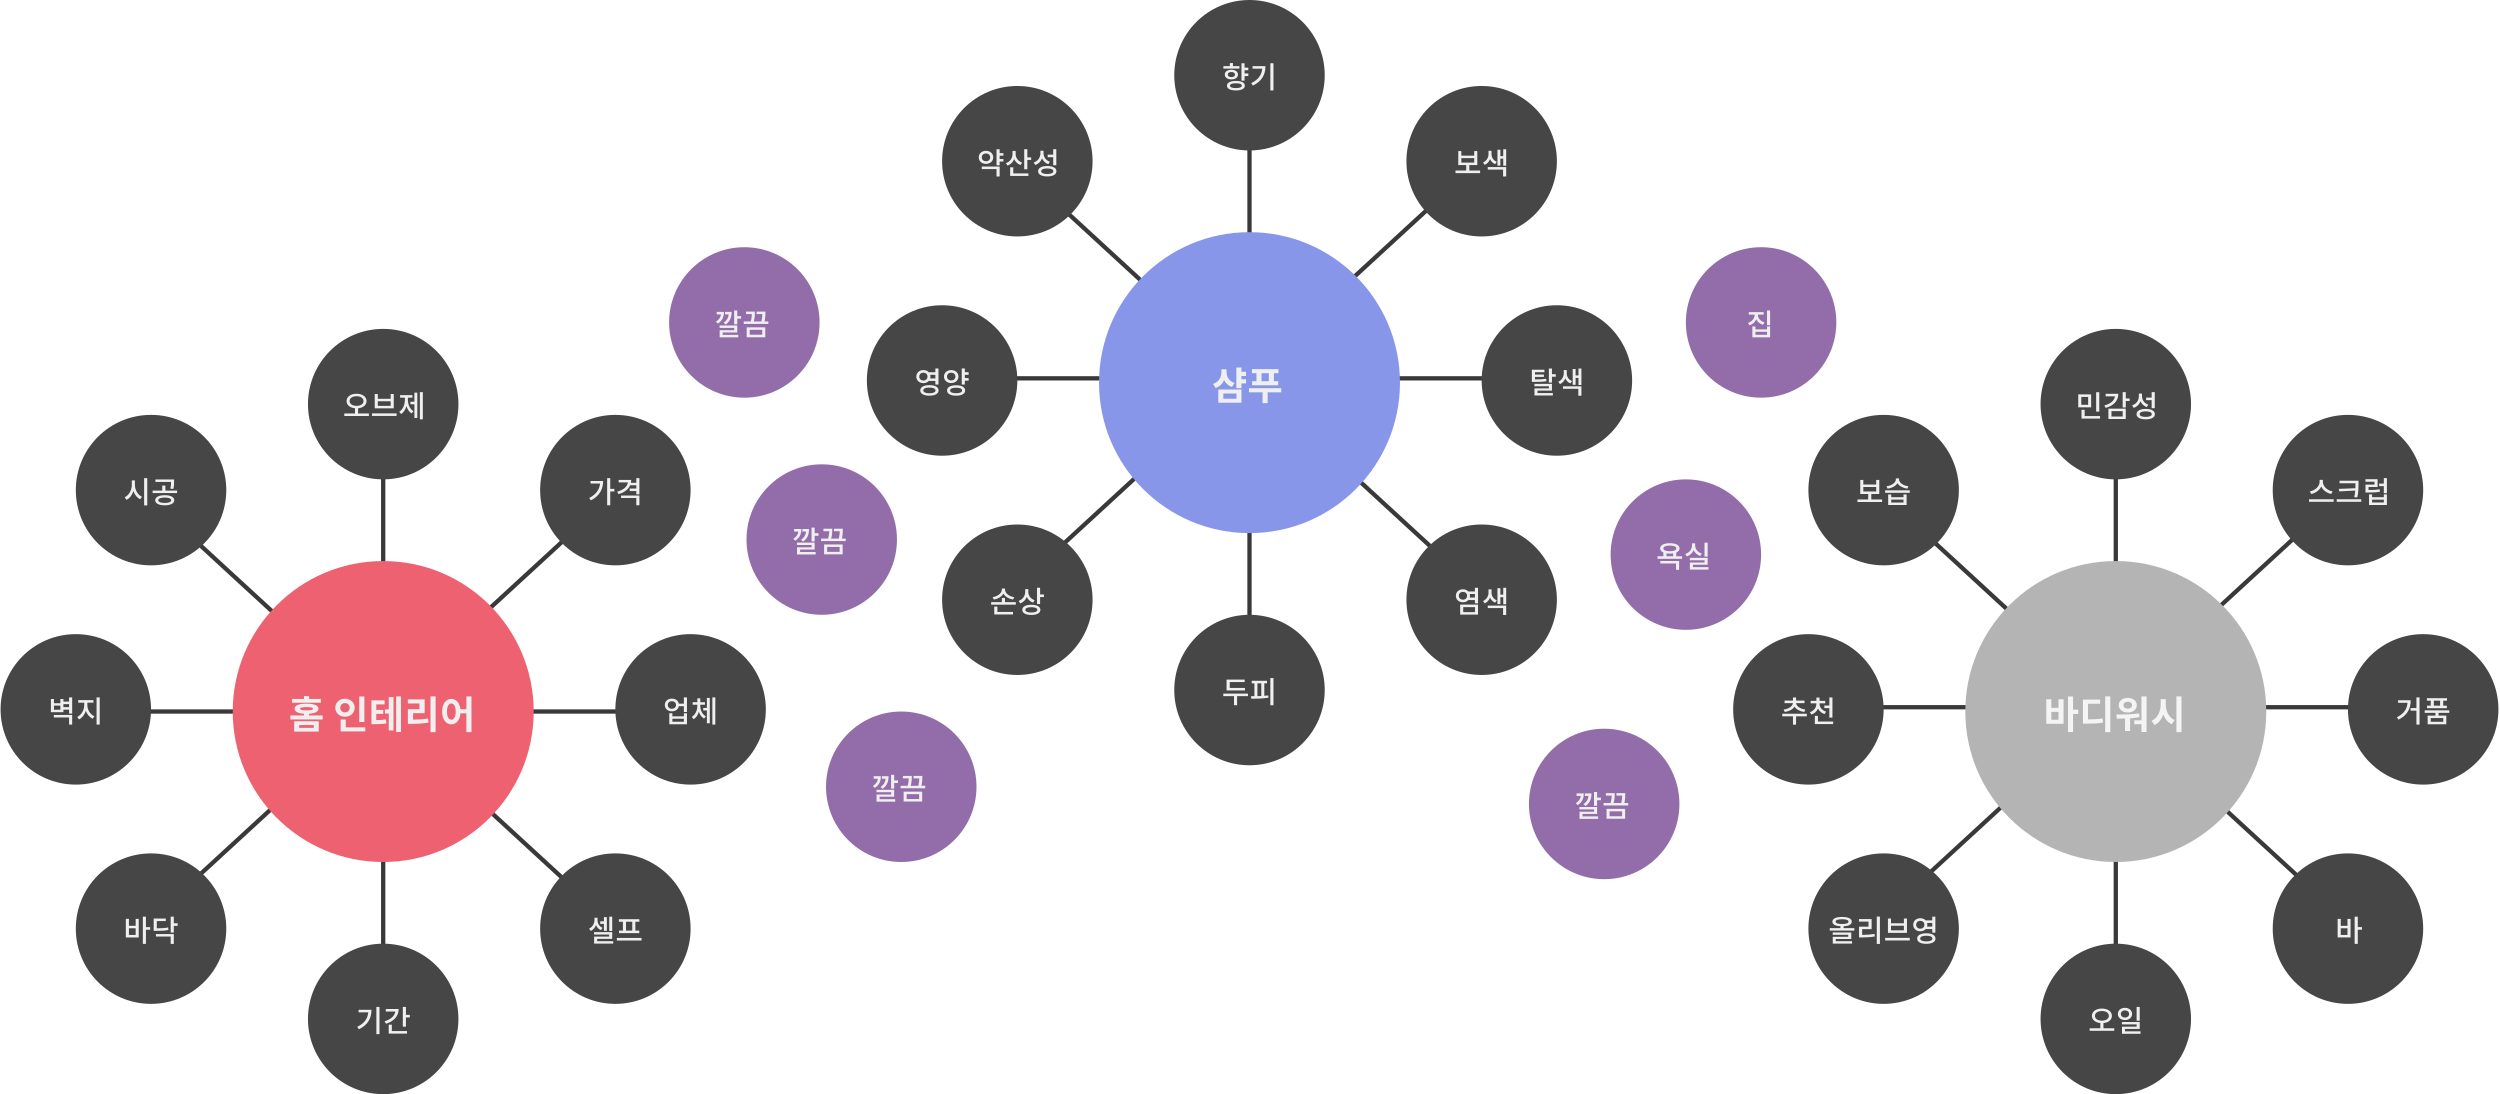 <svg width="1163" height="509" viewBox="0 0 1163 509" fill="none" xmlns="http://www.w3.org/2000/svg">
<path d="M178.266 218V267.5" stroke="#393939" stroke-width="2"/>
<path d="M178.266 397V446.5" stroke="#393939" stroke-width="2"/>
<path d="M241.266 331L290.766 331" stroke="#393939" stroke-width="2"/>
<path d="M225.266 375L262.621 409.355" stroke="#393939" stroke-width="2"/>
<path d="M90.266 251L127.621 285.355" stroke="#393939" stroke-width="2"/>
<path d="M127.621 375L90.266 409.355" stroke="#393939" stroke-width="2"/>
<path d="M262.621 251L225.266 285.355" stroke="#393939" stroke-width="2"/>
<path d="M65.266 331L114.766 331" stroke="#393939" stroke-width="2"/>
<circle cx="178.266" cy="188" r="35" fill="#464646"/>
<path d="M162.625 186.565C162.625 187.937 163.983 188.805 165.873 188.805C167.749 188.805 169.107 187.937 169.107 186.565C169.107 185.193 167.749 184.325 165.873 184.325C163.983 184.325 162.625 185.193 162.625 186.565ZM166.587 192.347H171.613V193.523H160.161V192.347H165.145V189.925C162.835 189.715 161.225 188.441 161.225 186.565C161.225 184.507 163.185 183.177 165.873 183.177C168.547 183.177 170.521 184.507 170.521 186.565C170.521 188.441 168.897 189.729 166.587 189.939V192.347ZM173.04 192.305H184.492V193.495H173.04V192.305ZM174.328 183.303H175.756V185.515H181.748V183.303H183.176V189.967H174.328V183.303ZM175.756 186.663V188.805H181.748V186.663H175.756ZM189.755 184.997V185.907C189.755 188.063 190.567 190.247 192.331 191.269L191.491 192.319C190.301 191.619 189.517 190.373 189.069 188.903C188.621 190.499 187.809 191.857 186.591 192.627L185.723 191.563C187.515 190.443 188.355 188.161 188.355 185.907V184.997H186.129V183.807H191.841V184.997H189.755ZM192.779 186.873V182.673H194.137V194.461H192.779V188.049H190.917V186.873H192.779ZM195.327 182.421H196.699V195.063H195.327V182.421Z" fill="#EFEFEF"/>
<circle cx="178.266" cy="331" r="70" fill="#ED6171"/>
<path d="M149.306 325.14V326.922H135.824V325.14H141.404V323.844H143.78V325.14H149.306ZM139.172 337.29V338.604H145.958V337.29H139.172ZM136.85 340.35V335.544H148.298V340.35H136.85ZM139.586 329.694C139.586 330.234 140.54 330.468 142.592 330.468C144.662 330.468 145.598 330.234 145.598 329.694C145.598 329.154 144.662 328.938 142.592 328.938C140.54 328.938 139.586 329.154 139.586 329.694ZM143.78 332.844H150.098V334.68H135.086V332.844H141.404V332.016C138.614 331.854 137.048 331.08 137.048 329.694C137.048 328.128 139.046 327.336 142.592 327.336C146.156 327.336 148.154 328.128 148.154 329.694C148.154 331.08 146.588 331.854 143.78 332.016V332.844ZM169.511 323.988V335.886H167.117V323.988H169.511ZM158.297 329.244C158.297 330.576 159.269 331.386 160.493 331.386C161.735 331.386 162.671 330.576 162.671 329.244C162.671 327.876 161.735 327.084 160.493 327.084C159.269 327.084 158.297 327.876 158.297 329.244ZM164.993 329.244C164.993 331.656 163.031 333.438 160.493 333.438C157.955 333.438 155.975 331.656 155.975 329.244C155.975 326.796 157.955 325.032 160.493 325.032C163.031 325.032 164.993 326.796 164.993 329.244ZM160.853 338.37H169.925V340.26H158.477V334.716H160.853V338.37ZM175.035 332.088V334.986C176.763 334.968 178.059 334.896 179.553 334.662L179.751 336.552C177.879 336.858 176.295 336.894 173.919 336.894H172.785V325.788H178.923V327.678H175.035V330.252H178.293V332.088H175.035ZM180.849 330V324.276H183.063V339.81H180.849V331.926H179.049V330H180.849ZM184.287 323.952H186.537V340.53H184.287V323.952ZM192.17 331.782V334.77C194.69 334.752 196.778 334.626 199.118 334.23L199.37 336.156C196.67 336.624 194.24 336.732 191.234 336.732H189.74V329.91H195.122V327.264H189.722V325.374H197.552V331.782H192.17ZM200.27 323.952H202.646V340.584H200.27V323.952ZM209.953 334.806C211.177 334.806 211.987 333.492 211.987 331.026C211.987 328.578 211.177 327.264 209.953 327.264C208.747 327.264 207.937 328.578 207.937 331.026C207.937 333.492 208.747 334.806 209.953 334.806ZM216.955 323.952H219.331V340.584H216.955V331.854H214.201C213.949 335.022 212.257 336.966 209.953 336.966C207.487 336.966 205.669 334.68 205.669 331.026C205.669 327.39 207.487 325.122 209.953 325.122C212.185 325.122 213.859 326.94 214.183 329.928H216.955V323.952Z" fill="#EFEFEF"/>
<circle cx="178.266" cy="474" r="35" fill="#464646"/>
<path d="M166.815 469.765H172.807C172.807 473.531 171.295 476.723 166.955 478.823L166.185 477.675C169.503 476.079 171.071 473.853 171.323 470.941H166.815V469.765ZM175.089 468.435H176.531V481.077H175.089V468.435ZM179.47 469.401H185.448C185.448 472.747 183.222 475.127 179.54 476.247L178.938 475.099C181.836 474.217 183.628 472.579 183.88 470.577H179.47V469.401ZM182.284 476.667V479.663H189.34V480.839H180.828V476.667H182.284ZM188.836 472.131H190.642V473.321H188.836V477.591H187.394V468.435H188.836V472.131Z" fill="#EFEFEF"/>
<circle cx="321.266" cy="330" r="35" fill="#464646"/>
<path d="M318.145 335.761V334.361H312.783V335.761H318.145ZM318.145 333.241V331.813H319.573V336.923H311.355V331.813H312.783V333.241H318.145ZM312.573 329.727C313.665 329.727 314.477 329.013 314.477 327.949C314.477 326.871 313.665 326.185 312.573 326.185C311.453 326.185 310.655 326.871 310.655 327.949C310.655 329.013 311.453 329.727 312.573 329.727ZM318.131 324.435H319.573V331.211H318.131V328.523H315.793C315.541 329.951 314.253 330.917 312.573 330.917C310.669 330.917 309.269 329.699 309.269 327.949C309.269 326.213 310.669 324.995 312.573 324.995C314.239 324.995 315.513 325.933 315.793 327.347H318.131V324.435ZM325.774 327.851V328.299C325.774 330.273 326.628 332.289 328.364 333.227L327.566 334.305C326.376 333.661 325.564 332.499 325.102 331.127C324.654 332.611 323.856 333.885 322.652 334.585L321.826 333.493C323.562 332.471 324.402 330.315 324.402 328.299V327.851H322.218V326.661H324.402V324.869H325.774V326.661H327.944V327.851H325.774ZM328.84 329.335V324.687H330.198V336.461H328.84V330.511H327.132V329.335H328.84ZM331.388 324.435H332.76V337.077H331.388V324.435Z" fill="#EFEFEF"/>
<circle cx="35.266" cy="330" r="35" fill="#464646"/>
<path d="M25.047 333.759V332.597H33.573V337.091H32.131V333.759H25.047ZM29.499 328.971H32.131V327.557H29.499V328.971ZM28.085 330.161V328.243H25.103V330.161H28.085ZM32.131 324.435H33.573V331.967H32.131V330.133H29.499V331.323H23.675V325.177H25.103V327.123H28.085V325.177H29.499V326.381H32.131V324.435ZM40.642 326.885V328.089C40.642 330.189 41.944 332.373 43.918 333.213L43.12 334.347C41.65 333.703 40.516 332.331 39.928 330.693C39.368 332.457 38.234 333.955 36.75 334.669L35.924 333.521C37.884 332.611 39.186 330.259 39.186 328.089V326.885H36.372V325.695H43.456V326.885H40.642ZM44.926 324.435H46.382V337.077H44.926V324.435Z" fill="#EFEFEF"/>
<circle cx="286.266" cy="432" r="35" fill="#464646"/>
<path d="M284.797 426.435V433.113H283.425V426.435H284.797ZM280.947 433.015V429.795H279.225V428.619H280.947V426.659H282.305V433.015H280.947ZM280.289 431.601L279.547 432.707C278.427 432.231 277.685 431.391 277.251 430.341C276.803 431.531 276.005 432.511 274.829 433.071L274.031 431.979C275.711 431.223 276.551 429.571 276.551 428.017V426.939H277.951V428.059C277.951 429.543 278.721 430.971 280.289 431.601ZM277.811 437.831H285.259V438.965H276.383V435.703H283.383V434.751H276.355V433.631H284.797V436.767H277.811V437.831ZM294.134 432.917V428.787H291.222V432.917H294.134ZM289.78 432.917V428.787H287.918V427.625H297.424V428.787H295.562V432.917H297.396V434.093H287.96V432.917H289.78ZM286.966 436.333H298.446V437.523H286.966V436.333Z" fill="#EFEFEF"/>
<circle cx="70.266" cy="228" r="35" fill="#464646"/>
<path d="M62.763 223.485V225.557C62.763 227.881 64.051 230.205 66.039 231.101L65.199 232.249C63.743 231.563 62.637 230.163 62.063 228.455C61.489 230.289 60.369 231.787 58.843 232.529L57.989 231.325C60.005 230.415 61.321 227.993 61.321 225.557V223.485H62.763ZM67.047 222.421H68.503V235.105H67.047V222.421ZM80.64 227.461L79.226 227.307C79.548 226.061 79.562 225.151 79.562 224.199H72.31V223.037H80.99V224.101C80.99 225.109 80.99 226.159 80.64 227.461ZM76.65 233.971C78.512 233.971 79.632 233.509 79.632 232.711C79.632 231.927 78.512 231.465 76.65 231.465C74.774 231.465 73.626 231.927 73.626 232.711C73.626 233.509 74.774 233.971 76.65 233.971ZM76.65 230.359C79.338 230.359 81.074 231.255 81.074 232.711C81.074 234.181 79.338 235.077 76.65 235.077C73.92 235.077 72.198 234.181 72.198 232.711C72.198 231.255 73.92 230.359 76.65 230.359ZM76.93 228.217H82.39V229.379H70.994V228.217H75.474V225.893H76.93V228.217Z" fill="#EFEFEF"/>
<circle cx="286.266" cy="228" r="35" fill="#464646"/>
<path d="M274.717 223.765H280.583C280.583 227.433 279.015 230.681 274.885 232.767L274.087 231.661C277.181 230.079 278.847 227.853 279.141 224.941H274.717V223.765ZM285.805 227.419V228.623H283.887V235.063H282.445V222.421H283.887V227.419H285.805ZM288.926 231.661V230.513H297.452V235.049H296.01V231.661H288.926ZM296.01 222.421H297.452V229.967H296.01V228.441H292.944V227.265H296.01V225.753H293.14C292.3 227.727 290.396 229.141 287.694 229.869L287.134 228.721C290.074 227.937 291.824 226.369 292.09 224.423H287.806V223.261H293.63C293.63 223.723 293.588 224.185 293.49 224.591H296.01V222.421Z" fill="#EFEFEF"/>
<circle cx="70.266" cy="432" r="35" fill="#464646"/>
<path d="M63.113 434.933V431.839H59.977V434.933H63.113ZM63.113 430.691V427.471H64.541V436.095H58.535V427.471H59.977V430.691H63.113ZM69.861 431.293V432.497H67.887V439.091H66.445V426.435H67.887V431.293H69.861ZM78.218 431.447L78.358 432.609C76.72 432.959 75.236 433.043 72.52 433.043H71.498V427.317H77.126V428.493H72.94V431.853C75.334 431.839 76.692 431.769 78.218 431.447ZM72.534 435.689V434.513H80.85V439.105H79.408V435.689H72.534ZM82.642 429.515V430.705H80.85V433.855H79.408V426.435H80.85V429.515H82.642Z" fill="#EFEFEF"/>
<path d="M984.266 216V265.5" stroke="#393939" stroke-width="2"/>
<path d="M984.266 395V444.5" stroke="#393939" stroke-width="2"/>
<path d="M1047.27 329L1096.77 329" stroke="#393939" stroke-width="2"/>
<path d="M1031.27 373L1068.62 407.355" stroke="#393939" stroke-width="2"/>
<path d="M896.266 249L933.621 283.355" stroke="#393939" stroke-width="2"/>
<path d="M933.621 373L896.266 407.355" stroke="#393939" stroke-width="2"/>
<path d="M1068.62 249L1031.27 283.355" stroke="#393939" stroke-width="2"/>
<path d="M871.266 329L920.766 329" stroke="#393939" stroke-width="2"/>
<circle cx="1092.27" cy="228" r="35" fill="#464646"/>
<path d="M1085.12 228.609L1084.49 229.799C1082.44 229.379 1080.66 228.063 1079.83 226.327C1079.01 228.063 1077.23 229.379 1075.17 229.799L1074.55 228.609C1077.05 228.147 1079.08 226.201 1079.08 224.199V223.247H1080.6V224.199C1080.6 226.215 1082.63 228.161 1085.12 228.609ZM1074.16 232.263H1085.61V233.453H1074.16V232.263ZM1088.02 227.419L1095.73 227.125C1095.76 226.453 1095.76 225.809 1095.76 225.165V224.801H1088.37V223.639H1097.18V225.165C1097.18 226.999 1097.18 228.735 1096.62 231.395L1095.19 231.269C1095.45 230.135 1095.59 229.141 1095.66 228.217L1088.2 228.595L1088.02 227.419ZM1087.04 232.249H1098.46V233.439H1087.04V232.249ZM1107.02 227.601L1107.13 228.777C1105.24 229.085 1103.66 229.127 1101.42 229.127H1100.42V225.445H1104.62V224.101H1100.4V222.925H1106.05V226.537H1101.84V227.951C1103.81 227.951 1105.3 227.895 1107.02 227.601ZM1108.96 233.761V232.445H1103.49V233.761H1108.96ZM1108.96 231.311V229.995H1110.39V234.923H1102.06V229.995H1103.49V231.311H1108.96ZM1108.95 222.435H1110.39V229.421H1108.95V226.145H1106.77V224.983H1108.95V222.435Z" fill="#EFEFEF"/>
<circle cx="1127.27" cy="330" r="35" fill="#464646"/>
<path d="M1115.59 325.765H1121.46C1121.46 329.475 1120.08 332.653 1115.8 334.781L1115.03 333.661C1118.32 332.037 1119.75 329.811 1119.99 326.941H1115.59V325.765ZM1124.12 324.435H1125.57V337.091H1124.12V330.595H1121.4V329.405H1124.12V324.435ZM1135.13 328.285V325.961H1132.22V328.285H1135.13ZM1130.78 328.285V325.961H1128.99V324.799H1138.35V325.961H1136.58V328.285H1138.28V329.447H1129.06V328.285H1130.78ZM1136.6 335.775V334.053H1130.77V335.775H1136.6ZM1139.4 331.617H1134.41V332.905H1138.02V336.923H1129.34V332.905H1132.96V331.617H1127.97V330.455H1139.4V331.617Z" fill="#EFEFEF"/>
<circle cx="984.266" cy="474" r="35" fill="#464646"/>
<path d="M974.565 472.565C974.565 473.937 975.923 474.805 977.813 474.805C979.689 474.805 981.047 473.937 981.047 472.565C981.047 471.193 979.689 470.325 977.813 470.325C975.923 470.325 974.565 471.193 974.565 472.565ZM978.527 478.347H983.553V479.523H972.101V478.347H977.085V475.925C974.775 475.715 973.165 474.441 973.165 472.565C973.165 470.507 975.125 469.177 977.813 469.177C980.487 469.177 982.461 470.507 982.461 472.565C982.461 474.441 980.837 475.729 978.527 475.939V478.347ZM995.396 468.421V474.847H993.954V468.421H995.396ZM986.618 471.697C986.618 472.705 987.43 473.363 988.522 473.363C989.628 473.363 990.454 472.705 990.454 471.697C990.454 470.689 989.628 470.031 988.522 470.031C987.43 470.031 986.618 470.689 986.618 471.697ZM991.854 471.697C991.854 473.363 990.44 474.539 988.522 474.539C986.618 474.539 985.218 473.363 985.218 471.697C985.218 470.031 986.618 468.841 988.522 468.841C990.44 468.841 991.854 470.031 991.854 471.697ZM988.55 479.789H995.774V480.923H987.136V477.605H993.968V476.555H987.108V475.421H995.396V478.669H988.55V479.789Z" fill="#EFEFEF"/>
<circle cx="1092.27" cy="432" r="35" fill="#464646"/>
<path d="M1092.05 434.933V431.839H1088.92V434.933H1092.05ZM1092.05 430.691V427.471H1093.48V436.095H1087.47V427.471H1088.92V430.691H1092.05ZM1098.8 431.293V432.497H1096.83V439.091H1095.38V426.435H1096.83V431.293H1098.8Z" fill="#EFEFEF"/>
<circle cx="876.266" cy="432" r="35" fill="#464646"/>
<path d="M854.022 436.823V437.859H861.582V438.965H852.594V435.801H859.804V434.877H852.566V433.785H861.218V436.823H854.022ZM853.924 428.745C853.924 429.473 854.974 429.851 856.934 429.851C858.894 429.851 859.944 429.473 859.944 428.745C859.944 428.017 858.894 427.639 856.934 427.639C854.974 427.639 853.924 428.017 853.924 428.745ZM857.634 431.755H862.646V432.917H851.208V431.755H856.192V430.915C853.812 430.775 852.426 430.033 852.426 428.745C852.426 427.331 854.092 426.561 856.934 426.561C859.762 426.561 861.442 427.331 861.442 428.745C861.442 430.033 860.028 430.789 857.634 430.915V431.755ZM866.271 432.245V434.905C868.273 434.891 870.023 434.793 872.025 434.471L872.179 435.647C870.009 436.025 868.119 436.095 865.893 436.095H864.815V431.083H869.225V428.731H864.787V427.555H870.681V432.245H866.271ZM873.075 426.407H874.531V439.105H873.075V426.407ZM876.98 436.305H888.432V437.495H876.98V436.305ZM878.268 427.303H879.696V429.515H885.688V427.303H887.116V433.967H878.268V427.303ZM879.696 430.663V432.805H885.688V430.663H879.696ZM891.399 430.201C891.399 431.293 892.211 432.021 893.331 432.021C894.423 432.021 895.235 431.293 895.235 430.201C895.235 429.095 894.423 428.367 893.331 428.367C892.211 428.367 891.399 429.095 891.399 430.201ZM898.889 429.347H896.495C896.565 429.613 896.607 429.893 896.607 430.201C896.607 430.509 896.565 430.789 896.481 431.055H898.889V429.347ZM898.889 432.217H895.837C895.249 432.861 894.353 433.239 893.331 433.239C891.441 433.239 890.027 431.979 890.027 430.201C890.027 428.409 891.441 427.149 893.331 427.149C894.367 427.149 895.249 427.541 895.837 428.171H898.889V426.421H900.331V433.883H898.889V432.217ZM896.117 437.943C897.923 437.943 898.959 437.481 898.959 436.613C898.959 435.773 897.923 435.297 896.117 435.297C894.325 435.297 893.275 435.773 893.275 436.613C893.275 437.481 894.325 437.943 896.117 437.943ZM896.117 434.163C898.749 434.163 900.387 435.073 900.387 436.613C900.387 438.167 898.749 439.077 896.117 439.077C893.485 439.077 891.861 438.167 891.861 436.613C891.861 435.073 893.485 434.163 896.117 434.163Z" fill="#EFEFEF"/>
<circle cx="984.266" cy="188" r="35" fill="#464646"/>
<path d="M976.577 182.449V191.479H975.135V182.449H976.577ZM971.397 188.315V184.647H968.219V188.315H971.397ZM972.797 183.485V189.477H966.805V183.485H972.797ZM969.773 193.565H976.941V194.727H968.317V190.653H969.773V193.565ZM979.544 183.191H985.438C985.438 186.467 983.268 188.763 979.53 189.757L978.97 188.609C981.924 187.825 983.646 186.285 983.884 184.367H979.544V183.191ZM982.26 191.255V193.761H987.482V191.255H982.26ZM980.832 194.923V190.107H988.91V194.923H980.832ZM990.702 185.361V186.551H988.91V189.561H987.468V182.421H988.91V185.361H990.702ZM1000.95 189.883V186.131H998.387V184.955H1000.95V182.421H1002.39V189.883H1000.95ZM999.423 188.245L998.653 189.379C997.295 188.889 996.315 187.937 995.769 186.705C995.209 188.105 994.145 189.211 992.619 189.757L991.863 188.595C993.893 187.909 994.999 186.201 994.999 184.353V183.107H996.455V184.283C996.455 186.033 997.505 187.615 999.423 188.245ZM998.177 193.943C999.969 193.943 1001.01 193.481 1001.01 192.655C1001.01 191.829 999.969 191.367 998.177 191.367C996.385 191.367 995.363 191.829 995.363 192.655C995.363 193.481 996.385 193.943 998.177 193.943ZM998.177 190.233C1000.82 190.233 1002.45 191.129 1002.45 192.655C1002.45 194.181 1000.82 195.077 998.177 195.077C995.545 195.077 993.921 194.181 993.921 192.655C993.921 191.129 995.545 190.233 998.177 190.233Z" fill="#EFEFEF"/>
<circle cx="876.266" cy="228" r="35" fill="#464646"/>
<path d="M866.817 226.565V228.637H872.809V226.565H866.817ZM870.527 232.347H875.553V233.537H864.101V232.347H869.085V229.799H865.389V223.275H866.817V225.403H872.809V223.275H874.237V229.799H870.527V232.347ZM887.802 226.215L887.284 227.335C885.226 227.055 883.518 226.103 882.692 224.787C881.88 226.103 880.172 227.055 878.114 227.335L877.582 226.215C880.116 225.893 881.95 224.521 881.95 223.051V222.561H883.434V223.051C883.434 224.507 885.296 225.893 887.802 226.215ZM885.506 233.775V232.417H879.808V233.775H885.506ZM885.506 231.311V230.023H886.948V234.923H878.38V230.023H879.808V231.311H885.506ZM876.966 228.091H888.418V229.239H876.966V228.091Z" fill="#EFEFEF"/>
<circle cx="841.266" cy="330" r="35" fill="#464646"/>
<path d="M830.263 331.211L829.759 330.077C832.209 329.783 833.945 328.453 834.071 327.095H830.179V325.933H834.085V324.449H835.527V325.933H839.447V327.095H835.541C835.667 328.439 837.403 329.783 839.853 330.077L839.335 331.211C837.277 330.945 835.625 330.007 834.799 328.747C833.987 330.007 832.335 330.931 830.263 331.211ZM840.525 332.037V333.227H835.527V337.105H834.085V333.227H829.101V332.037H840.525ZM848.686 328.229H851.01V324.449H852.452V333.843H851.01V329.419H848.686V328.229ZM849.498 331.057L848.798 332.191C847.37 331.743 846.306 330.819 845.746 329.629C845.186 330.917 844.136 331.925 842.666 332.415L841.952 331.295C843.898 330.637 844.99 329.097 844.99 327.431V327.193H842.33V326.031H844.99V324.519H846.446V326.031H849.092V327.193H846.432V327.431C846.432 328.985 847.552 330.455 849.498 331.057ZM845.704 335.663H852.774V336.839H844.262V333.031H845.704V335.663Z" fill="#EFEFEF"/>
<circle cx="984.266" cy="331" r="70" fill="#B4B4B4"/>
<path d="M957.614 334.824V331.152H954.284V334.824H957.614ZM957.614 329.298V325.284H959.972V336.714H951.926V325.284H954.284V329.298H957.614ZM966.812 330.144V332.124H964.4V340.548H962.024V323.988H964.4V330.144H966.812ZM971.347 327.372V334.662C974.245 334.644 976.099 334.554 978.097 334.176L978.313 336.138C976.063 336.57 973.957 336.642 970.429 336.642H968.971V325.446H976.981V327.372H971.347ZM979.339 323.97H981.715V340.602H979.339V323.97ZM989.85 326.454C988.68 326.454 987.852 327.048 987.852 328.056C987.852 329.082 988.68 329.658 989.85 329.658C991.02 329.658 991.812 329.082 991.812 328.056C991.812 327.048 991.02 326.454 989.85 326.454ZM989.85 331.458C987.402 331.458 985.638 330.072 985.638 328.056C985.638 326.058 987.402 324.654 989.85 324.654C992.28 324.654 994.044 326.058 994.044 328.056C994.044 330.072 992.28 331.458 989.85 331.458ZM995.142 331.89L995.286 333.618C993.828 333.888 992.37 334.032 990.93 334.14V340.062H988.554V334.266C987.204 334.32 985.908 334.32 984.756 334.32L984.486 332.394C987.564 332.394 991.614 332.376 995.142 331.89ZM996.204 323.97H998.58V340.53H996.204V336.912H992.874V335.112H996.204V323.97ZM1007.52 325.248V327.66C1007.52 330.738 1008.84 333.762 1011.65 334.968L1010.3 336.894C1008.39 336.03 1007.11 334.392 1006.37 332.358C1005.63 334.572 1004.28 336.354 1002.3 337.29L1000.88 335.328C1003.78 334.086 1005.15 330.882 1005.15 327.66V325.248H1007.52ZM1012.46 323.952H1014.83V340.584H1012.46V323.952Z" fill="#F4F4F4"/>
<path d="M581.266 63V112.5" stroke="#393939" stroke-width="2"/>
<path d="M581.266 242V291.5" stroke="#393939" stroke-width="2"/>
<path d="M644.266 176L693.766 176" stroke="#393939" stroke-width="2"/>
<path d="M628.266 220L665.621 254.355" stroke="#393939" stroke-width="2"/>
<path d="M493.266 96L530.621 130.355" stroke="#393939" stroke-width="2"/>
<path d="M530.621 220L493.266 254.355" stroke="#393939" stroke-width="2"/>
<path d="M665.621 96L628.266 130.355" stroke="#393939" stroke-width="2"/>
<path d="M468.266 176L517.766 176" stroke="#393939" stroke-width="2"/>
<circle cx="689.266" cy="75" r="35" fill="#464646"/>
<path d="M679.817 73.565V75.637H685.809V73.565H679.817ZM683.527 79.347H688.553V80.537H677.101V79.347H682.085V76.799H678.389V70.275H679.817V72.403H685.809V70.275H687.237V76.799H683.527V79.347ZM696.308 75.273L695.538 76.365C694.418 75.903 693.634 75.049 693.172 74.027C692.71 75.189 691.884 76.169 690.68 76.701L689.91 75.595C691.604 74.825 692.458 73.215 692.458 71.773V70.163H693.858V71.773C693.858 73.187 694.67 74.615 696.308 75.273ZM692.108 78.885V77.723H700.676V82.091H699.234V78.885H692.108ZM699.304 69.435H700.676V77.093H699.304V73.803H697.974V77.023H696.616V69.645H697.974V72.627H699.304V69.435Z" fill="#EFEFEF"/>
<circle cx="724.266" cy="177" r="35" fill="#464646"/>
<path d="M719.283 176.209L719.409 177.343C717.687 177.623 716.231 177.665 713.613 177.665H712.619V172.009H718.471V173.143H714.061V174.235H718.233V175.341H714.061V176.517C716.343 176.517 717.687 176.461 719.283 176.209ZM715.251 181.711V182.845H722.391V183.965H713.837V180.675H720.543V179.681H713.809V178.561H721.971V181.711H715.251ZM721.971 174.067H723.749V175.257H721.971V177.987H720.529V171.435H721.971V174.067ZM731.308 177.273L730.538 178.365C729.418 177.903 728.634 177.049 728.172 176.027C727.71 177.189 726.884 178.169 725.68 178.701L724.91 177.595C726.604 176.825 727.458 175.215 727.458 173.773V172.163H728.858V173.773C728.858 175.187 729.67 176.615 731.308 177.273ZM727.108 180.885V179.723H735.676V184.091H734.234V180.885H727.108ZM734.304 171.435H735.676V179.093H734.304V175.803H732.974V179.023H731.616V171.645H732.974V174.627H734.304V171.435Z" fill="#EFEFEF"/>
<circle cx="581.266" cy="321" r="35" fill="#464646"/>
<path d="M579.167 320.041V321.203H570.599V316.149H579.013V317.311H572.083V320.041H579.167ZM580.553 322.659V323.849H575.499V328.049H574.057V323.849H569.073V322.659H580.553ZM584.948 317.871V323.849C585.536 323.821 586.152 323.807 586.754 323.779V317.871H584.948ZM588.154 317.871V323.681C588.784 323.639 589.4 323.569 590.002 323.499L590.086 324.563C587.384 325.011 584.402 325.053 582.106 325.053L581.952 323.863C582.442 323.863 582.988 323.863 583.548 323.849V317.871H582.288V316.709H589.414V317.871H588.154ZM590.968 315.435H592.41V328.091H590.968V315.435Z" fill="#EFEFEF"/>
<circle cx="689.266" cy="279" r="35" fill="#464646"/>
<path d="M680.685 282.423V284.775H686.159V282.423H680.685ZM679.271 285.923V281.275H687.573V285.923H679.271ZM683.737 277.985H686.131V276.333H683.737C683.807 276.585 683.849 276.865 683.849 277.159C683.849 277.453 683.807 277.733 683.737 277.985ZM680.559 278.979C681.665 278.979 682.477 278.251 682.477 277.159C682.477 276.067 681.665 275.339 680.559 275.339C679.453 275.339 678.641 276.067 678.641 277.159C678.641 278.251 679.453 278.979 680.559 278.979ZM686.131 273.435H687.573V280.659H686.131V279.147H683.093C682.505 279.791 681.595 280.183 680.559 280.183C678.683 280.183 677.269 278.937 677.269 277.159C677.269 275.381 678.683 274.135 680.559 274.135C681.595 274.135 682.491 274.513 683.079 275.157H686.131V273.435ZM696.308 279.273L695.538 280.365C694.418 279.903 693.634 279.049 693.172 278.027C692.71 279.189 691.884 280.169 690.68 280.701L689.91 279.595C691.604 278.825 692.458 277.215 692.458 275.773V274.163H693.858V275.773C693.858 277.187 694.67 278.615 696.308 279.273ZM692.108 282.885V281.723H700.676V286.091H699.234V282.885H692.108ZM699.304 273.435H700.676V281.093H699.304V277.803H697.974V281.023H696.616V273.645H697.974V276.627H699.304V273.435Z" fill="#EFEFEF"/>
<circle cx="473.266" cy="279" r="35" fill="#464646"/>
<path d="M471.825 277.803L471.265 278.923C469.263 278.587 467.597 277.565 466.785 276.179C465.987 277.565 464.349 278.587 462.347 278.923L461.773 277.803C464.279 277.425 466.057 275.899 466.057 274.261V273.785H467.541V274.261C467.541 275.913 469.319 277.439 471.825 277.803ZM463.985 282.199V284.663H471.251V285.839H462.529V282.199H463.985ZM467.513 280.113H472.553V281.289H461.087V280.113H466.071V278.153H467.513V280.113ZM481.33 279.217L480.574 280.351C479.216 279.861 478.208 278.895 477.676 277.705C477.116 279.077 476.08 280.169 474.624 280.701L473.854 279.553C475.842 278.867 476.92 277.145 476.92 275.325V274.079H478.376V275.437C478.376 277.061 479.454 278.601 481.33 279.217ZM479.776 284.943C481.54 284.943 482.562 284.509 482.562 283.697C482.562 282.913 481.54 282.465 479.776 282.465C478.012 282.465 476.99 282.913 476.99 283.697C476.99 284.509 478.012 284.943 479.776 284.943ZM479.776 281.331C482.394 281.331 483.99 282.213 483.99 283.697C483.99 285.195 482.394 286.077 479.776 286.077C477.172 286.077 475.562 285.195 475.562 283.697C475.562 282.213 477.172 281.331 479.776 281.331ZM483.85 276.557H485.642V277.747H483.85V281.023H482.408V273.421H483.85V276.557Z" fill="#EFEFEF"/>
<circle cx="581.266" cy="35" r="35" fill="#464646"/>
<path d="M576.577 30.765V31.913H569.115V30.765H572.125V29.351H573.567V30.765H576.577ZM571.159 34.699C571.159 35.413 571.831 35.875 572.839 35.875C573.847 35.875 574.533 35.413 574.533 34.699C574.533 33.957 573.847 33.509 572.839 33.509C571.831 33.509 571.159 33.957 571.159 34.699ZM575.905 34.699C575.905 36.057 574.673 36.939 572.839 36.939C571.019 36.939 569.773 36.057 569.773 34.699C569.773 33.327 571.019 32.445 572.839 32.445C574.673 32.445 575.905 33.327 575.905 34.699ZM574.939 40.971C576.675 40.971 577.683 40.593 577.683 39.851C577.683 39.123 576.675 38.745 574.939 38.745C573.203 38.745 572.195 39.123 572.195 39.851C572.195 40.593 573.203 40.971 574.939 40.971ZM574.939 37.639C577.515 37.639 579.111 38.465 579.111 39.851C579.111 41.251 577.515 42.077 574.939 42.077C572.363 42.077 570.767 41.251 570.767 39.851C570.767 38.465 572.363 37.639 574.939 37.639ZM580.721 32.655H578.971V34.181H580.721V35.371H578.971V37.527H577.529V29.435H578.971V31.465H580.721V32.655ZM582.694 30.765H588.686C588.686 34.531 587.174 37.723 582.834 39.823L582.064 38.675C585.382 37.079 586.95 34.853 587.202 31.941H582.694V30.765ZM590.968 29.435H592.41V42.077H590.968V29.435Z" fill="#EFEFEF"/>
<circle cx="473.266" cy="75" r="35" fill="#464646"/>
<path d="M456.729 73.201C456.729 74.307 457.555 75.021 458.675 75.021C459.809 75.021 460.635 74.307 460.635 73.201C460.635 72.095 459.809 71.381 458.675 71.381C457.555 71.381 456.729 72.095 456.729 73.201ZM462.049 73.201C462.049 74.993 460.607 76.239 458.675 76.239C456.757 76.239 455.315 74.993 455.315 73.201C455.315 71.409 456.757 70.163 458.675 70.163C460.607 70.163 462.049 71.409 462.049 73.201ZM456.715 78.647V77.485H465.031V82.091H463.589V78.647H456.715ZM466.781 72.431H465.031V73.957H466.781V75.147H465.031V76.925H463.589V69.435H465.031V71.241H466.781V72.431ZM475.488 75.623L474.76 76.771C473.36 76.281 472.338 75.273 471.778 74.041C471.232 75.427 470.182 76.505 468.698 77.037L467.914 75.917C469.944 75.231 471.022 73.523 471.022 71.675V70.205H472.478V71.689C472.478 73.369 473.57 74.965 475.488 75.623ZM471.372 77.849V80.663H478.414V81.839H469.93V77.849H471.372ZM477.91 73.215H479.702V74.405H477.91V78.745H476.468V69.421H477.91V73.215ZM489.949 76.883V73.131H487.387V71.955H489.949V69.421H491.391V76.883H489.949ZM488.423 75.245L487.653 76.379C486.295 75.889 485.315 74.937 484.769 73.705C484.209 75.105 483.145 76.211 481.619 76.757L480.863 75.595C482.893 74.909 483.999 73.201 483.999 71.353V70.107H485.455V71.283C485.455 73.033 486.505 74.615 488.423 75.245ZM487.177 80.943C488.969 80.943 490.005 80.481 490.005 79.655C490.005 78.829 488.969 78.367 487.177 78.367C485.385 78.367 484.363 78.829 484.363 79.655C484.363 80.481 485.385 80.943 487.177 80.943ZM487.177 77.233C489.823 77.233 491.447 78.129 491.447 79.655C491.447 81.181 489.823 82.077 487.177 82.077C484.545 82.077 482.921 81.181 482.921 79.655C482.921 78.129 484.545 77.233 487.177 77.233Z" fill="#EFEFEF"/>
<circle cx="438.266" cy="177" r="35" fill="#464646"/>
<path d="M427.641 175.201C427.641 176.293 428.453 177.021 429.573 177.021C430.665 177.021 431.477 176.293 431.477 175.201C431.477 174.095 430.665 173.367 429.573 173.367C428.453 173.367 427.641 174.095 427.641 175.201ZM435.131 174.347H432.737C432.807 174.613 432.849 174.893 432.849 175.201C432.849 175.509 432.807 175.789 432.723 176.055H435.131V174.347ZM435.131 177.217H432.079C431.491 177.861 430.595 178.239 429.573 178.239C427.683 178.239 426.269 176.979 426.269 175.201C426.269 173.409 427.683 172.149 429.573 172.149C430.609 172.149 431.491 172.541 432.079 173.171H435.131V171.421H436.573V178.883H435.131V177.217ZM432.359 182.943C434.165 182.943 435.201 182.481 435.201 181.613C435.201 180.773 434.165 180.297 432.359 180.297C430.567 180.297 429.517 180.773 429.517 181.613C429.517 182.481 430.567 182.943 432.359 182.943ZM432.359 179.163C434.991 179.163 436.629 180.073 436.629 181.613C436.629 183.167 434.991 184.077 432.359 184.077C429.727 184.077 428.103 183.167 428.103 181.613C428.103 180.073 429.727 179.163 432.359 179.163ZM440.548 175.173C440.548 176.279 441.374 176.979 442.494 176.979C443.628 176.979 444.454 176.279 444.454 175.173C444.454 174.081 443.628 173.367 442.494 173.367C441.374 173.367 440.548 174.081 440.548 175.173ZM445.868 175.173C445.868 176.951 444.426 178.197 442.494 178.197C440.576 178.197 439.134 176.951 439.134 175.173C439.134 173.395 440.576 172.163 442.494 172.163C444.426 172.163 445.868 173.395 445.868 175.173ZM444.776 182.929C446.54 182.929 447.562 182.481 447.562 181.655C447.562 180.815 446.54 180.367 444.776 180.367C443.012 180.367 441.99 180.815 441.99 181.655C441.99 182.481 443.012 182.929 444.776 182.929ZM444.776 179.219C447.38 179.219 448.99 180.129 448.99 181.655C448.99 183.167 447.38 184.077 444.776 184.077C442.186 184.077 440.562 183.167 440.562 181.655C440.562 180.129 442.186 179.219 444.776 179.219ZM450.6 174.347H448.85V175.887H450.6V177.077H448.85V178.869H447.408V171.421H448.85V173.157H450.6V174.347Z" fill="#EFEFEF"/>
<circle cx="581.266" cy="178" r="70" fill="#8796E9"/>
<path d="M574.327 178.17L573.085 180.024C571.357 179.43 570.169 178.278 569.449 176.82C568.729 178.512 567.433 179.808 565.507 180.474L564.265 178.62C567.037 177.684 568.189 175.47 568.189 173.238V171.816H570.601V173.184C570.601 175.236 571.717 177.306 574.327 178.17ZM569.089 183.084V185.496H575.209V183.084H569.089ZM566.749 187.35V181.212H577.531V187.35H566.749ZM579.655 174.912H577.531V176.442H579.655V178.368H577.531V180.546H575.155V170.97H577.531V172.968H579.655V174.912ZM590.256 177.324V173.598H586.872V177.324H590.256ZM584.496 177.324V173.598H582.39V171.708H594.738V173.598H592.614V177.324H594.612V179.214H582.498V177.324H584.496ZM596.034 180.6V182.508H589.716V187.548H587.34V182.508H581.022V180.6H596.034Z" fill="#EFEFEF"/>
<circle cx="819.266" cy="150" r="35" fill="#936DAA"/>
<path d="M820.838 149.993L820.138 151.113C818.682 150.665 817.604 149.727 817.03 148.537C816.456 149.825 815.378 150.847 813.866 151.337L813.138 150.203C815.126 149.587 816.274 148.033 816.274 146.409V146.353H813.53V145.191H820.446V146.353H817.744V146.409C817.744 147.949 818.892 149.405 820.838 149.993ZM822.028 155.761V154.361H816.624V155.761H822.028ZM822.028 153.227V151.869H823.456V156.923H815.196V151.869H816.624V153.227H822.028ZM822.014 144.421H823.456V151.295H822.014V144.421Z" fill="#EFEFEF"/>
<circle cx="784.266" cy="258" r="35" fill="#936DAA"/>
<path d="M772.361 262.137V260.975H781.125V265.077H779.683V262.137H772.361ZM775.245 257.447V258.777H778.353V257.447C777.891 257.517 777.373 257.559 776.813 257.559C776.253 257.559 775.721 257.517 775.245 257.447ZM776.813 253.807C774.937 253.807 773.789 254.283 773.789 255.123C773.789 255.963 774.937 256.439 776.813 256.439C778.689 256.439 779.823 255.963 779.823 255.123C779.823 254.283 778.689 253.807 776.813 253.807ZM779.795 258.777H782.525V259.939H771.087V258.777H773.803V257.041C772.851 256.621 772.305 255.963 772.305 255.123C772.305 253.597 774.055 252.687 776.813 252.687C779.571 252.687 781.321 253.597 781.321 255.123C781.321 255.977 780.761 256.635 779.795 257.055V258.777ZM794.396 252.435V258.917H792.94V252.435H794.396ZM791.666 257.503L790.966 258.637C789.51 258.161 788.446 257.195 787.872 255.949C787.298 257.307 786.22 258.357 784.694 258.875L783.98 257.727C785.982 257.069 787.116 255.431 787.116 253.723V252.771H788.586V253.723C788.586 255.361 789.72 256.901 791.666 257.503ZM787.55 263.831H794.774V264.965H786.136V261.675H792.968V260.639H786.108V259.519H794.396V262.725H787.55V263.831Z" fill="#EFEFEF"/>
<circle cx="346.266" cy="150" r="35" fill="#936DAA"/>
<path d="M337.623 150.973L336.629 150.133C338.113 149.069 338.813 147.949 338.981 146.255H337.273V145.093H340.353C340.353 147.655 339.653 149.447 337.623 150.973ZM333.423 145.093H336.783C336.783 147.613 335.957 149.153 333.983 150.539L333.045 149.643C334.417 148.733 335.187 147.809 335.397 146.255H333.423V145.093ZM336.195 154.655V155.789H343.447V156.923H334.781V153.605H341.557V152.541H334.753V151.421H342.971V154.655H336.195ZM342.971 147.053H344.763V148.243H342.971V150.861H341.529V144.435H342.971V147.053ZM348.78 153.437V155.719H354.59V153.437H348.78ZM347.366 156.881V152.289H356.004V156.881H347.366ZM355.654 149.545H357.432V150.707H345.966V149.545H349.242C349.648 148.047 349.746 146.927 349.774 146.115H347.044V144.953H351.174V145.499C351.174 146.297 351.174 147.669 350.67 149.545H354.212C354.562 148.047 354.632 146.941 354.646 146.115H351.958V144.953H356.06V145.611C356.06 146.479 356.06 147.767 355.654 149.545Z" fill="#EFEFEF"/>
<circle cx="382.266" cy="251" r="35" fill="#936DAA"/>
<path d="M373.623 251.973L372.629 251.133C374.113 250.069 374.813 248.949 374.981 247.255H373.273V246.093H376.353C376.353 248.655 375.653 250.447 373.623 251.973ZM369.423 246.093H372.783C372.783 248.613 371.957 250.153 369.983 251.539L369.045 250.643C370.417 249.733 371.187 248.809 371.397 247.255H369.423V246.093ZM372.195 255.655V256.789H379.447V257.923H370.781V254.605H377.557V253.541H370.753V252.421H378.971V255.655H372.195ZM378.971 248.053H380.763V249.243H378.971V251.861H377.529V245.435H378.971V248.053ZM384.78 254.437V256.719H390.59V254.437H384.78ZM383.366 257.881V253.289H392.004V257.881H383.366ZM391.654 250.545H393.432V251.707H381.966V250.545H385.242C385.648 249.047 385.746 247.927 385.774 247.115H383.044V245.953H387.174V246.499C387.174 247.297 387.174 248.669 386.67 250.545H390.212C390.562 249.047 390.632 247.941 390.646 247.115H387.958V245.953H392.06V246.611C392.06 247.479 392.06 248.767 391.654 250.545Z" fill="#EFEFEF"/>
<circle cx="419.266" cy="366" r="35" fill="#936DAA"/>
<path d="M410.623 366.973L409.629 366.133C411.113 365.069 411.813 363.949 411.981 362.255H410.273V361.093H413.353C413.353 363.655 412.653 365.447 410.623 366.973ZM406.423 361.093H409.783C409.783 363.613 408.957 365.153 406.983 366.539L406.045 365.643C407.417 364.733 408.187 363.809 408.397 362.255H406.423V361.093ZM409.195 370.655V371.789H416.447V372.923H407.781V369.605H414.557V368.541H407.753V367.421H415.971V370.655H409.195ZM415.971 363.053H417.763V364.243H415.971V366.861H414.529V360.435H415.971V363.053ZM421.78 369.437V371.719H427.59V369.437H421.78ZM420.366 372.881V368.289H429.004V372.881H420.366ZM428.654 365.545H430.432V366.707H418.966V365.545H422.242C422.648 364.047 422.746 362.927 422.774 362.115H420.044V360.953H424.174V361.499C424.174 362.297 424.174 363.669 423.67 365.545H427.212C427.562 364.047 427.632 362.941 427.646 362.115H424.958V360.953H429.06V361.611C429.06 362.479 429.06 363.767 428.654 365.545Z" fill="#EFEFEF"/>
<circle cx="746.266" cy="374" r="35" fill="#936DAA"/>
<path d="M737.623 374.973L736.629 374.133C738.113 373.069 738.813 371.949 738.981 370.255H737.273V369.093H740.353C740.353 371.655 739.653 373.447 737.623 374.973ZM733.423 369.093H736.783C736.783 371.613 735.957 373.153 733.983 374.539L733.045 373.643C734.417 372.733 735.187 371.809 735.397 370.255H733.423V369.093ZM736.195 378.655V379.789H743.447V380.923H734.781V377.605H741.557V376.541H734.753V375.421H742.971V378.655H736.195ZM742.971 371.053H744.763V372.243H742.971V374.861H741.529V368.435H742.971V371.053ZM748.78 377.437V379.719H754.59V377.437H748.78ZM747.366 380.881V376.289H756.004V380.881H747.366ZM755.654 373.545H757.432V374.707H745.966V373.545H749.242C749.648 372.047 749.746 370.927 749.774 370.115H747.044V368.953H751.174V369.499C751.174 370.297 751.174 371.669 750.67 373.545H754.212C754.562 372.047 754.632 370.941 754.646 370.115H751.958V368.953H756.06V369.611C756.06 370.479 756.06 371.767 755.654 373.545Z" fill="#EFEFEF"/>
</svg>
